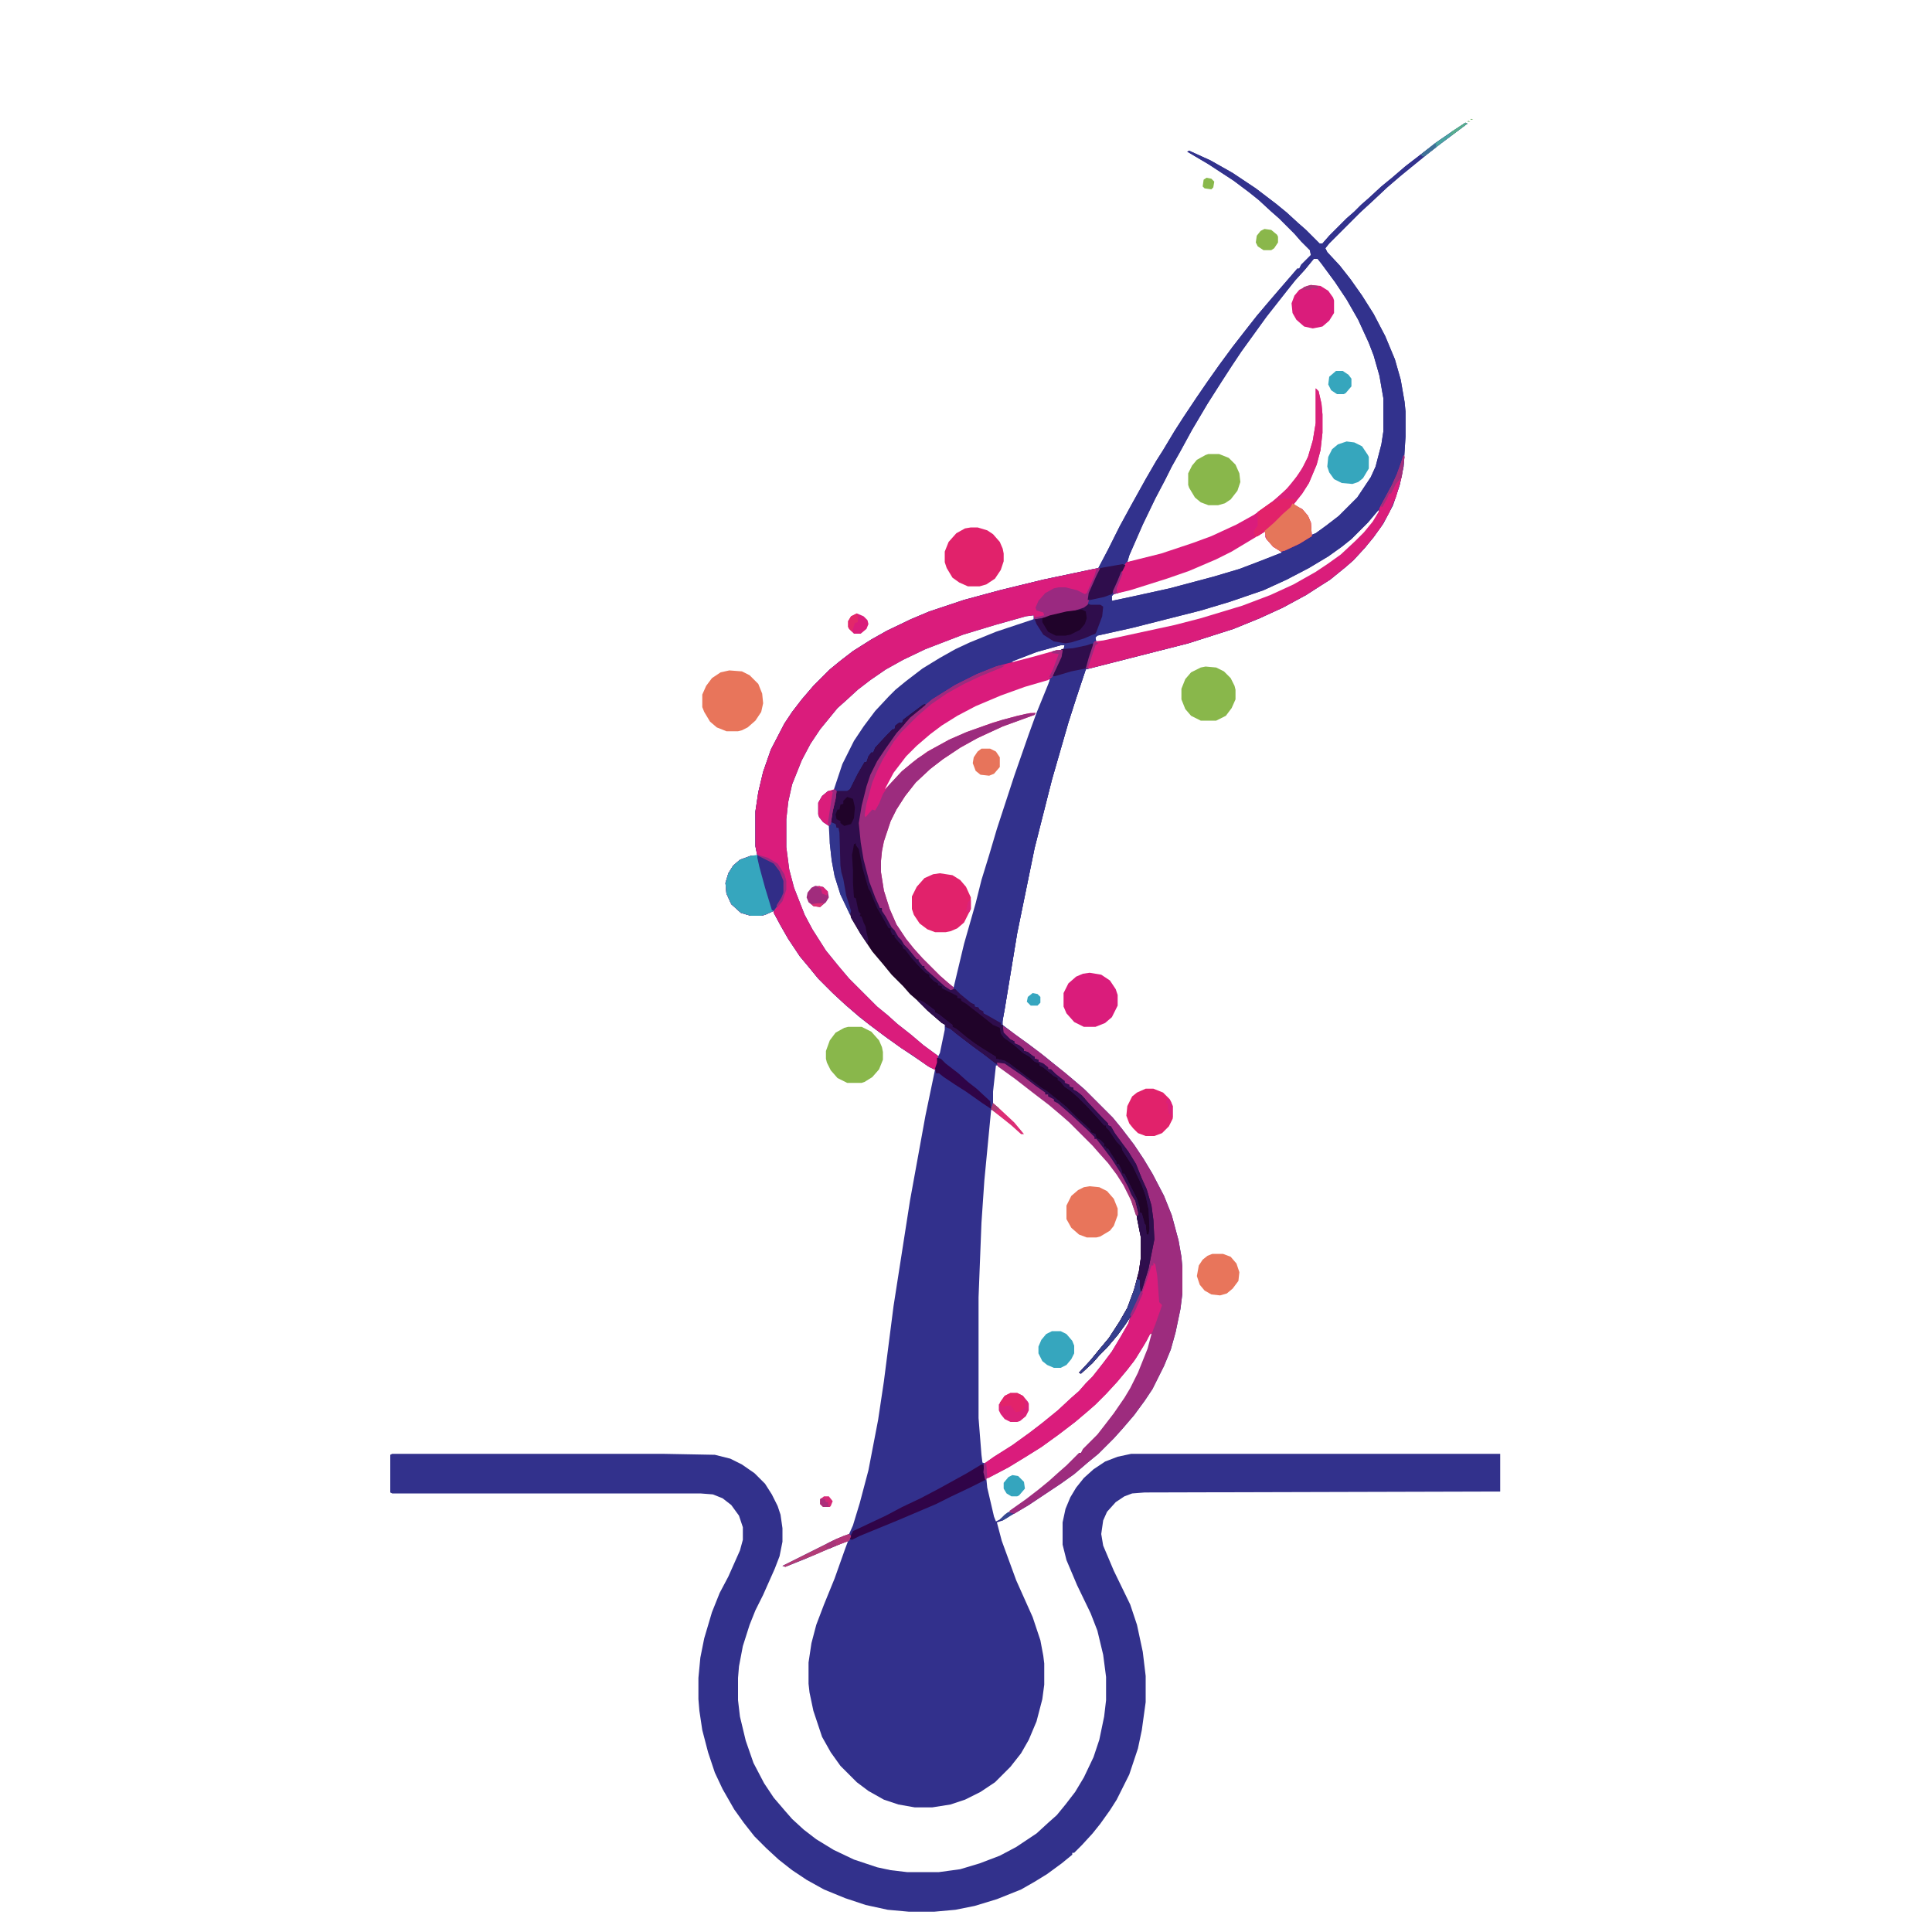 <svg xmlns="http://www.w3.org/2000/svg" version="1.1" viewBox="0 0 1624 2000" width="560" height="560" style="cursor: pointer;background:#ffffff8f;border-radius:50%;"><script xmlns="" type="text/javascript" src="chrome-extension://cmndjbecilbocjfkibfbifhngkdmjgog/core/scripts/inpage/sdk.script.js"/><path transform="translate(1329,127)" d="m0 0 2 1-28 21-14 11-16 13-11 9-14 12-16 15-12 11-32 32-4 5 2 4 13 14 11 14 12 17 12 19 12 23 10 24 6 21 4 23 1 10v26l-2 31-4 19-7 21-10 19-10 14-9 11-12 13-8 7-16 13-11 7-14 9-24 13-24 11-27 11-47 15-106 27-10 30-8 25-17 59-18 71-18 88-13 79-2 11v5l13 10 14 10 17 13 16 13 11 9 13 11 30 30 9 11 13 17 10 15 9 15 12 23 8 20 7 26 3 17 1 11v27l-2 16-5 24-5 18-7 17-12 24-8 12-11 15-12 14-9 10-16 16-11 9-14 12-14 10-33 22-17 10-10 6-6 2 5 19 15 41 17 38 8 24 3 16 1 8v22l-2 15-6 23-8 19-8 14-11 14-16 16-15 10-16 8-15 5-19 3h-18l-17-3-15-5-16-9-12-9-17-17-10-14-9-16-9-27-4-19-1-9v-22l3-20 5-19 8-21 11-27 11-31 3-8-29 12-16 7-20 8-3-1 56-28 13-5 4-9 7-23 9-34 10-52 6-40 10-78 17-109 16-88 10-48-5-2-21-14-23-16-16-12-13-10-15-13-13-12-15-15-9-11-10-12-12-18-8-14-7-13v-2l-9 4-4 1h-11l-10-3-10-9-5-11-1-11 3-10 5-8 7-6 11-4h7l-2-10v-36l3-20 5-21 8-23 14-27 8-12 10-13 12-14 17-17 11-9 13-10 19-12 16-9 25-12 19-8 36-12 37-10 45-11 57-12 10-19 12-24 12-22 15-27 11-19 7-11 12-20 9-14 14-21 11-16 12-17 14-19 14-18 11-14 11-13 12-14 13-15 6-7h2l2-4 10-10-1-5-9-9-7-8-16-16-8-7-13-12-10-8-16-12-26-17-22-13 2-1 22 10 23 13 24 16 21 16 11 9 12 11 8 7 14 14h3l7-8 18-18 8-7 7-7 8-7 13-12 11-9 14-12 13-10 18-14 16-11zm-157 141-9 11-10 11-8 10-22 28-26 36-10 15-11 17-14 22-16 27-12 22-9 16-7 14-10 19-13 27-14 32-2 7 6-1 25-6 26-8 30-11 26-12 18-10 17-12 13-11 8-8 12-16 7-14 5-17 3-18v-35l4 15 1 11v19l-2 18-4 15-8 19-7 11-8 10 1 3 8 4 5 6 3 7 1 13 5-2 11-8 13-10 19-19 14-21 5-11 6-23 2-13v-35l-4-23-6-21-5-13-11-24-12-21-12-18-14-19-4-5zm67 260-11 13-17 17-10 8-14 10-20 12-23 12-24 11-35 12-30 9-71 18-36 8-2 2 1 5 11-2 70-15 27-7 43-13 29-11 24-11 23-13 12-8 14-10 15-14 10-10 9-11 6-10zm-119 22-18 11-15 9-16 8-28 12-23 8-38 12-17 5-2 2v5l19-4 41-9 45-12 27-8 21-8 23-9-3-3-6-4-6-7-2-8zm-242 86-33 9-36 11-39 15-23 11-18 10-16 11-13 10-12 11-10 9-18 22-10 15-9 17-10 25-4 18-2 18v29l3 23 5 19 11 28 8 15 14 22 13 16 11 13 30 30 11 9 10 9 14 11 13 11 15 11 2-4 5-24v-5l-12-11-8-7-8-8-7-6-7-8-12-12-9-11-11-13-12-18-10-17-11-24-6-19-3-16-2-18-1-18-7-5-4-7v-12l4-7 5-4 7-2 9-27 12-24 10-15 12-16 14-15 14-13 20-15 18-11 16-9 15-7 27-11 39-13 1-5zm32 32-25 7-26 10 3 1 26-7 25-7 1-4zm-55 18 4 1zm-1 1m43 16-24 7-25 9-26 11-19 10-16 10-12 9-14 12-12 12-13 17-9 17 1 2 9-10 7-8 13-11 15-11 24-13 19-8 25-9 25-7 14-3h4l-33 12-26 12-18 10-18 12-13 10-15 14-13 16-11 18-8 21-4 17-1 10v12l3 19 6 19 7 16 10 15 8 10 9 10 19 19 8 7 6 5h1l11-46 12-42 6-24 8-26 8-27 18-55 15-43 8-22 11-27 2-8zm-54 400-3 27v12l11 11 8 7 10 11 1 3-11-10-10-8-9-7h-2l-7 73-3 44-3 77v125l3 38 1 8 3 1 17-11 11-7 18-13 13-10 16-13 14-13 8-7 9-10 11-12 10-13 13-20 9-16 1-6-3 2-3 5-8 11-11 13-8 8-7 8-11 10 2-3 7-8 9-10 9-11 7-10 11-18 7-14 8-26 3-19v-21l-4-20-6-18-8-16-7-11-9-12-9-10-7-8-25-25-8-7-13-11-17-13-18-14-18-13zm161 274-6 11-11 18-9 12-11 13-11 12-10 10-8 7-13 11-17 13-18 13-16 10-18 11-23 12 1 10 7 30 2 5 4-2 13-10 14-10 13-10 11-9 10-9 8-7 9-9 4-3v-2h2l7-8 11-11 7-9 10-13 11-16 6-10 8-16 10-25 4-15z" fill="#32308C"/>
<path transform="translate(1329,127)" d="m0 0 2 1-28 21-14 11-16 13-11 9-14 12-16 15-12 11-32 32-4 5 2 4 13 14 11 14 12 17 12 19 12 23 10 24 6 21 4 23 1 10v26l-2 31-4 19-7 21-10 19-10 14-9 11-12 13-8 7-16 13-11 7-14 9-24 13-24 11-27 11-47 15-106 27-10 30-8 25-17 59-18 71-18 88-13 79-3 16-1-2-6-2-12-8-1-2-4-2v-2l-4-1v-2l-4-1-11-9-5-4v-2l-5 1-6-4-10-9-8-7-3-3v-2h-2l-4-5v-2h-2l-9-11-4-4-3-5-3-3-4-7-3-3-6-11-4-6v-3h-2l-5-11-6-16-6-23-3-18-2-20 3-18 5-20 4-12 7-14 8-12 12-17 9-10 5-6 11-9 4-4-10 7-10 8-3 3-5 3h-2l-1 4-8 7-7 7-6 8-6 7-2 5h-2l-2 5-10 19-4 6-7 1-6-1-1 8-3 13-1 11 4 2 1 4h2l1 5 1 34 1 7 2 7 3 17 5 16-1 4-10-21-6-19-3-16-2-18-1-18-6-4-4-5-1-3v-12l4-7 6-5 6-1 9-27 12-24 10-15 12-16 14-15 7-7 11-9 17-13 18-11 16-9 15-7 27-11 39-13v-4l-8 1-32 9-33 10-39 15-23 11-18 10-16 11-13 10-12 11-9 8-18 22-10 15-9 17-10 25-4 18-2 18v29l3 23 5 19 11 28 8 15 14 22 13 16 11 13 29 29 11 9 10 9 14 11 13 11 15 11v9l-2 6-8-4-17-12-11-7-18-13-16-12-10-8-14-12-13-12-15-15-9-11-10-12-12-18-8-14-7-13v-2l-9 4-4 1h-11l-10-3-10-9-5-11-1-11 3-10 5-8 7-6 11-4h7l-2-10v-36l3-20 5-21 8-23 14-27 8-12 10-13 12-14 17-17 11-9 13-10 19-12 16-9 25-12 19-8 36-12 37-10 45-11 57-12 10-19 12-24 12-22 15-27 11-19 7-11 12-20 9-14 14-21 11-16 12-17 14-19 14-18 11-14 11-13 12-14 13-15 6-7h2l2-4 10-10-1-5-9-9-7-8-16-16-8-7-13-12-10-8-16-12-26-17-22-13 2-1 22 10 23 13 24 16 21 16 11 9 12 11 8 7 14 14h3l7-8 18-18 8-7 7-7 8-7 13-12 11-9 14-12 13-10 18-14 16-11zm-157 141-9 11-10 11-8 10-22 28-26 36-10 15-11 17-14 22-16 27-12 22-9 16-7 14-10 19-13 27-14 32-2 7 6-1 25-6 26-8 30-11 26-12 18-10 17-12 13-11 8-8 12-16 7-14 5-17 3-18v-35l4 15 1 11v19l-2 18-4 15-8 19-7 11-8 10 1 3 8 4 5 6 3 7 1 13 5-2 11-8 13-10 19-19 14-21 5-11 6-23 2-13v-35l-4-23-6-21-5-13-11-24-12-21-12-18-14-19-4-5zm67 260-11 13-17 17-10 8-14 10-20 12-23 12-24 11-35 12-30 9-71 18-36 8-2 2 1 5 11-2 70-15 27-7 43-13 29-11 24-11 23-13 12-8 14-10 15-14 10-10 9-11 6-10zm-119 22-18 11-15 9-16 8-28 12-23 8-38 12-17 5-2 2v5l19-4 41-9 45-12 27-8 21-8 23-9-3-3-6-4-6-7-2-8zm-210 118-25 7-26 10 3 1 26-7 25-7 1-4zm-55 18 4 1zm-1 1m43 16-24 7-25 9-26 11-19 10-16 10-12 9-14 12-12 12-13 17-9 17 1 2 9-10 7-8 13-11 15-11 24-13 19-8 25-9 25-7 14-3h4l-33 12-26 12-18 10-18 12-13 10-15 14-13 16-11 18-8 21-4 17-1 10v12l3 19 6 19 7 16 10 15 8 10 9 10 19 19 8 7 6 5h1l11-46 12-42 6-24 8-26 8-27 18-55 15-43 8-22 11-27 2-8z" fill="#32328D"/>
<path transform="translate(218,1505)" d="m0 0h280l54 1 16 4 12 6 13 9 11 11 7 11 6 12 3 9 2 14v14l-3 15-5 13-12 27-8 16-6 15-7 22-4 21-1 12v23l2 17 6 25 8 23 11 21 10 15 12 14 7 8 12 11 13 10 18 11 21 10 24 8 14 3 17 2h33l22-3 20-6 21-8 17-9 21-14 12-11 9-8 9-11 10-13 9-15 10-21 6-18 5-24 2-17v-24l-3-23-6-25-7-18-14-29-11-26-4-16v-23l3-14 5-12 6-10 8-10 10-9 12-8 13-5 14-3h382v39l-368 1-13 1-8 3-9 6-9 10-4 9-2 14 2 12 11 26 17 35 7 21 6 28 3 25v27l-4 29-4 19-9 27-13 26-7 11-10 14-8 10-11 12-8 8h-2v2l-11 9-15 11-13 8-14 8-25 10-23 7-20 4-22 2h-26l-22-2-23-5-21-7-22-9-18-10-15-10-14-11-13-12-12-12-11-14-10-14-12-21-8-17-7-21-6-23-3-20-1-12v-22l2-21 4-20 8-27 8-20 9-17 12-27 3-11v-13l-4-12-8-11-9-7-10-4-13-1h-319l-2-1v-39z" fill="#32318C"/>
<path transform="translate(949,588)" d="m0 0 2 1-11 25-1 7-1 5-4 3-12 4-26 6-13 2-1-4-8 1-32 9-33 10-39 15-23 11-18 10-16 11-13 10-12 11-9 8-18 22-10 15-9 17-10 25-4 18-2 18v29l3 23 5 19 11 28 8 15 14 22 13 16 11 13 29 29 11 9 10 9 14 11 13 11 15 11v9l-2 6-8-4-17-12-11-7-18-13-16-12-10-8-14-12-13-12-15-15-9-11-10-12-12-18-8-14-7-13v-2l-9 4-4 1h-11l-10-3-10-9-5-11-1-11 3-10 5-8 7-6 11-4h7l-2-10v-36l3-20 5-21 8-23 14-27 8-12 10-13 12-14 17-17 11-9 13-10 19-12 16-9 25-12 19-8 36-12 37-10 45-11z" fill="#DA1C7C"/>
<path transform="translate(769,729)" d="m0 0 2 1-14 12-5 5h-2l-2 4-8 9-9 13-10 15-5 9-7 20-5 21-2 15 4 33 5 20 5 15 6 15 1 4h2l4 8 6 9 3 5 4 5 3 5 5 5 3 5 8 9v2h2l4 5v2h2l7 8 10 9 8 6 7 1 5 5 11 9 4 2v2l4 1 1 2 4 2v2l4 2 14 8v2h2l1 8 7 7 4 2v2l5 2 5 4v2l4 1 5 4 2 1v2l4 1v2l5 2 5 4v2h3l5 5 9 7v2l5 2v2l4 1v2l4 2 5 4 7 8 15 16 5 5v2l3 1 4 7 8 11 6 8 8 13 6 15 5 11 5 17 2 15 1 20-6 30-7 23-9 21-4 8-4 6-8 11-11 13-8 8-7 8-12 11-2-1 12-13 9-11 10-12 11-17 8-14 7-19 5-19 2-14v-21l-4-20-1-9-2-9-3-5-4-9-8-15-9-14-9-12-6-7v-2h-2l-7-8-10-10-8-7-7-6-3-2v-2l-4-2-3-2v-2l-6-3v-2h-3v-2l-4-2-15-11-14-10-9-6-9-1-13-10-11-8-17-13-6-5-5-2v-2l-4-2-15-13-10-10-8-7-7-8-12-12-9-11-11-13-12-18-10-17-2-10-4-13-3-17-3-14-1-39h-2l-1-4-4-1-1-2 2-14 4-17h11l3-2 8-16 7-12h2l2-6 3-4h2l2-5 12-13 6-6h2l1-4 4-3h3l1-3 20-15z" fill="#200329"/>
<path transform="translate(943,666)" d="m0 0 1 2-8 25-10 30-8 25-17 59-18 71-18 88-13 79-3 16-1-2-6-2-12-8-1-2-4-2v-2l-4-1v-2l-4-1-11-9-5-4v-2l-2-1 11-46 12-42 6-24 8-26 8-27 18-55 15-43 8-22 11-27 4-10 4-8 7-15 1-5-2-1 13-1 14-3z" fill="#32318C"/>
<path transform="translate(850,1062)" d="m0 0 5 3 15 11 19 14 11 9 14 11 14 12 8 7 28 28 9 11 13 17 10 15 9 15 12 23 8 20 7 26 3 17 1 11v27l-2 16-5 24-5 18-7 17-12 24-8 12-11 15-12 14-9 10-16 16-11 9-14 12-14 10-33 22-15 9-5-1v-2l17-12 13-10 11-9 10-9 8-7 13-13h2l2-4 15-15 7-9 10-13 11-16 6-10 8-16 10-25 4-15-1-1-4 8-11 18-9 12-11 13-11 12-11 11-8 7-13 11-17 13-18 13-16 10-18 11-21 11h-2l-1 2-2-8 1-9 10-7 19-12 18-13 13-10 16-13 14-13 8-7 7-8 7-7 11-14 9-12 9-15 8-14 3-11 8-18 7-21 5-22 3-16-1-19-3-20-8-22-4-8-4-10-9-14-7-9-8-11-1-3-6-5-7-8-13-14v-2l-3-1-5-5-4-3v-2l-4-1-3-3-2-1v-2l-4-2-10-8v-2h-3l-5-5-5-3-1-2-3-1v-2l-5-2-3-3-3-1-5-5-5-3v-2l-5-2-7-7z" fill="#9D2C7E"/>
<path transform="translate(906,673)" d="m0 0h6l-1 7-6 13-4 8-4 3-24 7-25 9-26 11-19 10-16 10-12 9-14 12-11 11-13 17-9 17 5-5 12-13 12-10 15-11 24-13 19-8 25-9 25-7 14-3h5l-1 2-33 12-26 12-18 10-18 12-13 10-15 14-11 14-9 14-6 12-7 21-2 10-1 10v12l3 19 6 19 7 16 10 15 8 10 9 10 18 18 8 7 6 5v2l-3 1-6-4-10-9-8-7-3-3v-2h-2l-4-5v-2h-2l-9-11-4-4-3-5-3-3-4-7-3-3-6-11-4-6v-3h-2l-5-11-6-16-6-23-3-18-2-20 3-18 5-20 4-12 7-14 8-12 12-17 9-10 5-6 11-9 12-10 24-15 22-11 20-8 11-3 27-7z" fill="#DA1B7C"/>
<path transform="translate(1174,402)" d="m0 0 3 3 3 13 1 11v19l-2 18-4 15-8 19-7 11-8 10v2l8 4 6 7 3 7 1 14-13 8-15 7-4 1-8-5-7-8-1-2v-6l-35 21-16 8-28 12-23 8-38 12-17 4-1-3 5-11 5-13 4-6 36-9 33-11 19-7 26-12 18-10 17-12 13-11 7-7 12-16 7-14 5-17 3-18z" fill="#DA1C7C"/>
<path transform="translate(769,729)" d="m0 0 2 1-14 12-5 5h-2l-2 4-8 9-9 13-10 15-5 9-7 20-5 21-2 15 4 33 5 20 5 15 6 15 1 4h2l4 8 6 9 3 5 4 5 3 5 5 5 3 5 8 9v2h2l4 5v2h2l7 8 10 9 8 6 7 1 5 5 11 9 4 2v2l4 1 1 2 4 2v2l4 2 14 8v2h2l1 8 7 7 4 2v2l5 2 5 4v2l4 1 5 4 2 1v2l4 1v2l5 2 5 4v2h3l5 5 9 7v2l5 2v2l4 1v2l4 2 5 4 7 8 15 16 5 5v2l3 1 4 7 8 11 6 8 8 13 6 15 5 11 5 17 2 15 1 20-6 30-7 23-9 21-4 8-4 6-8 11-11 13-8 8-7 8-12 11-2-1 12-13 9-11 10-12 11-17 8-14 7-19 5-19 2-14v-21l-4-20-1-9-2-9-3-5-4-9-8-15-9-14-9-12-6-7v-2h-2l-7-8-10-10-8-7-7-6-3-2v-2l-4-2-3-2v-2l-6-3v-2h-3v-2l-4-2-15-11-14-10-9-6-9-1-13-10-11-8-17-13-6-5-5-2v-2l-4-2-15-13-10-10 2-1 8 5 8 6v2l4 2 10 8 4 3v2l4 2 11 9 8 6 6 4 16 10v2l9 2 5 3 8 6 17 13 8 6 5 3 10 8 11 9 12 12 8 7 5 5v2l5 2 1 4 4 2 4 4v3h2v2h2l3 5 6 9v2h2l3 6 1 4h2l13 26 3 10v4l2 1 3 11 1 1 1 10h2l1-6-1-20-3-14-4-11-9-19-11-17-1-4-5-5-8-12-3-3v-2h-2l-7-8-11-12-9-9-8-7-6-4-4-5-3-2v-2l-4-2-11-9-4-2v-2l-5-2-5-5-7-4-9-8-11-8-3-4-1-6-7-3-10-8-18-14-5-3v-2l-4-1v-2l-16-8v-2l-4-1v-2l-4-2-5-5v-2l-4-2-8-8-7-8-6-8-2-1-1-3-3-3-5-6v-2h-2l-2-4v-3h-2l-9-16-3-5-3-7-4-10-2-3-6-21-4-20-3-4v-2l-2 1-1 6-1 5 1 16v13l1 15 2 1 2 10 1 4 2 2-1 2 2 1 2 6 2 4 1 6 2 8-1 4-7-10-10-17-2-10-4-13-3-17-3-14-1-39h-2l-1-4-4-1-1-2 2-14 4-17h11l3-2 8-16 7-12h2l2-6 3-4h2l2-5 12-13 6-6h2l1-4 4-3h3l1-3 20-15z" fill="#2F0D4C"/>
<path transform="translate(1265,471)" d="m0 0 1 2-3 21-6 21-7 16-8 14-8 11-9 11-12 13-8 7-16 13-11 7-14 9-24 13-24 11-27 11-47 15-102 26h-4l3-11 5-15 1-2 9-1 74-16 27-7 43-13 29-11 24-11 23-13 12-8 14-10 15-14 9-9 9-11 6-10 1-4 13-24 5-11 4-11z" fill="#DA1D7B"/>
<path transform="translate(1006,1307)" d="m0 0 2 2 2 12 2 27 3 3-7 20-2 5-1 3-3 3-6 11-10 16-8 10-9 11-12 13-11 11-8 7-13 11-17 13-18 13-16 10-18 11-21 11h-2l-1 2-2-8 1-9 10-7 19-12 18-13 13-10 16-13 14-13 8-7 7-8 7-7 11-14 9-12 9-15 8-14 3-7 10-21 6-16 5-16h2z" fill="#DA1C7C"/>
<path transform="translate(846,689)" d="m0 0h6l-3 2-22 9-17 8-18 10-16 11-14 12-17 17-8 10-11 18-6 12-5 12-6 22-2 12 1 2 7-8 3 1 4-7 4-10 6-9 14-15 16-13 14-9 18-10 18-8 20-7 18-6 24-6 10-1-1 2-33 12-26 12-18 10-18 12-13 10-15 14-11 14-9 14-6 12-7 21-2 10-1 10v12l3 19 6 19 7 16 10 15 8 10 9 10 18 18 8 7 6 5v2l-3 1-6-4-10-9-8-7-3-3v-2h-2l-4-5v-2h-2l-9-11-4-4-3-5-3-3-4-7-3-3-6-11-4-6v-3h-2l-5-11-6-16-6-23-3-18-2-20 3-18 5-20 4-12 7-14 8-12 12-17 9-10 5-6 11-9 12-10 24-15 22-11 20-8z" fill="#9C2C7E"/>
<path transform="translate(1174,402)" d="m0 0 3 3 3 13 1 11v19l-2 18-4 15-8 19-7 11-8 10v2l8 4 6 7 3 7 1 14-13 8-15 7-4 1-8-5-7-8-1-2v-6l-8 5h-3l-1-5 4-6v-14l17-12 13-12 10-12 7-11 5-10 5-17 3-18z" fill="#DA217A"/>
<path transform="translate(567,694)" d="m0 0 13 1 8 4 9 9 4 10 1 10-2 9-6 9-8 7-6 3-4 1h-12l-10-4-7-6-6-10-2-5v-13l4-9 6-8 9-6z" fill="#E8755B"/>
<path transform="translate(596,885)" d="m0 0 14 6 6 5 5 8 3 8v12l-6 12-5 7-9 4-4 1h-11l-10-3-10-9-5-11-1-11 3-10 5-8 7-6 11-4z" fill="#36A6BE"/>
<path transform="translate(785,904)" d="m0 0 13 2 8 5 6 7 5 11v12l-7 14-7 6-7 3-5 1h-11l-8-3-8-6-6-9-2-6v-13l5-10 8-9 9-4z" fill="#E1226B"/>
<path transform="translate(817,546)" d="m0 0h7l10 3 6 4 7 8 3 7 1 5v8l-3 9-6 9-9 6-7 2h-12l-9-4-7-5-6-10-2-6v-11l4-10 8-9 9-5z" fill="#E1226B"/>
<path transform="translate(762,1035)" d="m0 0 6 2 12 9v2l4 2 10 8 4 3v2l4 2 11 9 8 6 6 4 16 10v2l9 2 5 3 8 6 17 13 8 6 5 3 10 8 11 9 12 12 8 7 5 5v2l5 2 1 4 4 2 4 4v3h2v2h2l3 5 6 9v2h2l3 6 1 4h2l13 26 3 10v4l2 1 3 11 1 1 1 10h2l1-6-1-20-3-14-4-11-9-19-11-17-1-4-5-5-8-12-3-3v-2h-2l-7-8-11-12-9-9-8-7-6-4-4-5-3-2v-2l-4-2-11-9-4-2v-2l-5-2-5-5-7-4-9-8-11-8-3-5h3l7 7 4 2v2l5 2 5 4v2l4 1 5 4 2 1v2l4 1v2l5 2 5 4v2h3l5 5 9 7v2l5 2v2l4 1v2l4 2 5 4 7 8 15 16 5 5v2l3 1 4 7 8 11 6 8 8 13 6 15 5 11 5 17 2 15 1 20-6 30-7 23-9 21-4 8-4 6-8 11-11 13-8 8-7 8-12 11-2-1 12-13 9-11 10-12 11-17 8-14 7-19 5-19 2-14v-21l-4-20-1-9-2-9-3-5-4-9-8-15-9-14-9-12-6-7v-2h-2l-7-8-10-10-8-7-7-6-3-2v-2l-4-2-3-2v-2l-6-3v-2h-3v-2l-4-2-15-11-14-10-9-6-9-1-13-10-11-8-17-13-6-5-5-2v-2l-4-2-15-13-10-10z" fill="#2F0E4D"/>
<path transform="translate(690,1063)" d="m0 0h14l10 5 8 9 3 7 1 5v8l-4 10-7 8-8 5-3 1h-15l-10-5-7-8-4-8-1-4v-8l4-11 6-8 9-5z" fill="#89B74B"/>
<path transform="translate(1060,690)" d="m0 0 11 1 8 4 7 7 4 8 1 4v10l-4 9-6 8-10 5h-16l-10-5-6-7-4-10v-11l4-10 6-7 10-5z" fill="#89B74B"/>
<path transform="translate(940,1007)" d="m0 0 12 2 9 6 6 9 2 6v11l-6 12-7 6-10 4h-12l-10-5-8-9-3-7v-14l5-10 8-7 7-3z" fill="#DA1C7B"/>
<path transform="translate(1063,470)" d="m0 0h11l10 4 7 7 4 9 1 9-3 9-7 9-6 4-7 2h-10l-8-3-6-5-6-10-1-3v-12l4-8 5-6 9-5z" fill="#89B74B"/>
<path transform="translate(940,1228)" d="m0 0 10 1 8 4 7 8 4 10v7l-4 11-4 5-10 6-4 1h-10l-8-3-8-7-5-9v-14l5-10 7-6 6-3z" fill="#E8755B"/>
<path transform="translate(998,1127)" d="m0 0h8l10 4 7 7 3 7v13l-4 8-7 7-8 3h-9l-8-3-5-5-4-5-3-8 1-10 5-10 5-4z" fill="#E1226B"/>
<path transform="translate(938,625)" d="m0 0 3 1h10l3 2-1 10-6 16-1 2-5 2-7 3-13 4-6 1-12-2-11-7-7-11-2-5 33-8 13-3 8-4z" fill="#2F0D4C"/>
<path transform="translate(1169,295)" d="m0 0 10 1 8 5 5 7 1 3v13l-5 8-7 6-10 2-9-2-8-7-4-7-1-10 3-8 5-6 8-4z" fill="#DA1C7B"/>
<path transform="translate(1150,521)" d="m0 0 5 3 6 4 5 6 3 7 1 14-13 8-15 7-4 1-8-5-7-8-2-9 8-8 8-7 9-9z" fill="#E5765A"/>
<path transform="translate(1206,457)" d="m0 0 8 1 8 4 6 9 1 2v12l-6 10-5 4-6 2-11-1-8-4-5-7-2-6 1-10 4-8 6-5z" fill="#36A6BD"/>
<path transform="translate(1067,1298)" d="m0 0h11l8 3 6 7 3 9-1 9-6 8-6 5-7 2-9-1-7-4-5-6-3-9 2-11 4-6 5-4z" fill="#E8755B"/>
<path transform="translate(949,588)" d="m0 0 2 1-11 25-1 7-1 5-4 3-12 4-26 6-13 2v-2l10-2-1-3-7-2-1-3 3-7 7-8 9-5 5-1h7l12 3 8 4 2-1 8-18 2-7z" fill="#9A2980"/>
<path transform="translate(844,1100)" d="m0 0 8 1 19 13 13 10 10 7v2h3v2l6 3v2l4 2 7 6 8 7 15 14 8 8v2h2l7 9 9 12 9 14 8 15 5 12 2 2 3 12v3h-2l-5-15-8-16-7-11-9-12-9-10-7-8-24-24-8-7-13-11-17-13-18-14-18-13z" fill="#9F2D7D"/>
<path transform="translate(901,1378)" d="m0 0h9l6 3 6 7 2 5v8l-3 6-5 6-6 3h-7l-7-3-5-4-4-8v-7l3-7 5-6z" fill="#36A6BE"/>
<path transform="translate(932,631)" d="m0 0 4 2 1 7-2 6-5 6-10 5-5 1h-10l-8-4-6-10v-4l8-3 17-4z" fill="#20032A"/>
<path transform="translate(596,885)" d="m0 0 14 6 6 5 5 8 3 8v12l-6 12-5 7-2-1-7-23-6-22-2-9z" fill="#312D87"/>
<path transform="translate(974,584)" d="m0 0 3 1-6 12-5 13-3 5-8 3-14 3h-3l1-7 8-18 4-8z" fill="#2F0D4C"/>
<path transform="translate(943,666)" d="m0 0 1 2-7 22-1 2-15 3-17 5h-2l3-10 6-12 1-5-2-1 13-1 14-3z" fill="#2F0D4C"/>
<path transform="translate(858,1442)" d="m0 0h7l6 3 5 6 1 2v7l-3 6-6 5-3 1h-7l-6-3-4-5-2-4v-6l6-9z" fill="#DB2179"/>
<path transform="translate(1141,516)" d="m0 0 11 1 2 2-4 2-2 4-8 7-9 9-8 7-5 4-4 3h-3l-1-5 4-6v-14l14-10 5-1z" fill="#E2226A"/>
<path transform="translate(672,851)" d="m0 0 5 2 1 4h2l1 5 1 34 1 7 2 7 3 17 5 16-1 4-10-21-6-19-3-16-2-18v-20z" fill="#32358D"/>
<path transform="translate(828,775)" d="m0 0h9l6 3 4 6v10l-6 7-5 2-9-1-5-4-3-8 1-6 4-6z" fill="#E7745B"/>
<path transform="translate(989,1324)" d="m0 0 3 1v7l1 6-8 19-4 8-4 6-8 11-11 13-8 8-7 8-12 11-2-1 12-13 9-11 10-12 11-17 8-14 7-19z" fill="#353E8D"/>
<path transform="translate(676,817)" d="m0 0 2 2-1 8-3 13-2 13-2 2-6-4-4-5-1-3v-12l4-7 6-5z" fill="#DA1D7B"/>
<path transform="translate(1195,384)" d="m0 0h7l6 4 3 4v8l-6 7-2 1h-7l-6-4-3-6 1-8z" fill="#36A6BD"/>
<path transform="translate(689,825)" d="m0 0 6 2 2 9-1 11-3 6-7 2-4-3v-2l-4-2-1-5 2-5h2l1-5 3-1v-3z" fill="#200329"/>
<path xmlns="http://www.w3.org/2000/svg" transform="translate(828,1516)" d="m0 0h2l2 16-16 8-19 9-16 8-40 17-39 16-8 4-3-1 4-8 34-16 17-9 19-9 19-10 29-16z" fill="#300448"/>
<path transform="translate(1121,237)" d="m0 0 7 1 6 5 1 2v6l-4 6-3 2h-8l-6-4-2-4 1-7 4-5z" fill="#8AB74B"/>
<path transform="translate(656,917)" d="m0 0 8 1 5 5 1 6-3 5-6 5-7-1-5-4-2-5 1-5 4-5z" fill="#A12C7D"/>
<path transform="translate(860,1527)" d="m0 0 6 1 6 6 1 7-6 7-2 1h-6l-5-3-3-5v-6l5-6z" fill="#35A5BE"/>
<path transform="translate(858,1442)" d="m0 0h7l6 3 2 4v8l-5 4-5 1v-2h-2v-3l-2 1v-3h-3l-7 1-2-4 5-7z" fill="#E2236A"/>
<path transform="translate(699,635)" d="m0 0 7 3 4 4 1 4-2 5-6 5h-7l-5-5-1-2v-6l3-5z" fill="#DA1D7B"/>
<path transform="translate(691,1588)" d="m0 0 2 2-2 5-16 6-18 8-20 8-12 5-3-1 56-28z" fill="#B23C76"/>
<path transform="translate(840,1142)" d="m0 0 7 6 15 14 10 12h-3l-10-9-10-8-9-7-2-2z" fill="#DC2E75"/>
<path xmlns="http://www.w3.org/2000/svg" transform="translate(782,1095)" d="m0 0 4 1 5 5 13 10 10 9 9 7 14 13 1 8-9-6-17-12-11-7-12-8-5-4h-3l-1-5 2-6z" fill="#2F0447"/>
<path transform="translate(1265,471)" d="m0 0 1 2-3 21-6 7-5 10h-2l-2 5-5 9-2-1 12-22 5-11 4-11z" fill="#9F307C"/>
<path transform="translate(691,1588)" d="m0 0 2 2-2 5-16 6-4 2h-4l1-5 17-8z" fill="#B23678"/>
<path transform="translate(881,1028)" d="m0 0 5 1 3 3v6l-3 3h-7l-4-4 1-5z" fill="#36A6BF"/>
<path transform="translate(1329,127)" d="m0 0 2 1-28 21-14 11-4 2-2-2 15-12 16-11z" fill="#49A4A0"/>
<path transform="translate(597,885)" d="m0 0 10 3 10 6 7 11 2 7v9l-4 12-6 7v-3l5-8 2-5v-12l-4-10-6-8-16-8z" fill="#9B2980"/>
<path transform="translate(665,1549)" d="m0 0h5l4 5-2 5-1 1h-7l-3-3v-5z" fill="#D62977"/>
<path transform="translate(1061,184)" d="m0 0 5 1 3 3-1 6-2 2-7-1-2-2 1-7z" fill="#89B84B"/>
<path transform="translate(699,635)" d="m0 0 1 3v6l-3 1-3 9-3-3-1-2v-6l3-5z" fill="#E2286A"/>
<path transform="translate(676,817)" d="m0 0 2 2-1 8-3 13-2 13-2 2-1-3 4-26 1-6-2-1z" fill="#9B297F"/>
<path transform="translate(906,673)" d="m0 0h6l-1 7-6 13-4 8h-3l4-8 6-16-8-1 2-2z" fill="#9D2B7E"/>
<path transform="translate(1021,1137)" d="m0 0 3 3 2 5v12l-2-1 1-2-3-1-1-6v-5h-2l1-4z" fill="#DB207A"/>
<path transform="translate(994,1336)" d="m0 0 1 3-8 18-4 7-1-3 7-15 4-9z" fill="#9B2980"/>
<path transform="translate(674,1595)" d="m0 0h3l1 5-7 3h-4l1-5z" fill="#A73579"/>
<path transform="translate(662,1551)" d="m0 0 4 1 1 3h2l1 5h-6l-3-3v-5z" fill="#AC2F7B"/>
<path transform="translate(1297,149)" d="m0 0h2l-1 4-12 9-3-2z" fill="#3E6F97"/>
<path transform="translate(945,664)" d="m0 0 4 2-3 2-8 24h-2l3-11 5-15z" fill="#9C2A7F"/>
<path transform="translate(1169,295)" d="m0 0 7 1v3l-6-1-1 2h-10l3-3z" fill="#AD3479"/>
<path transform="translate(981,1235)" d="m0 0 3 3 3 5 3 12v3h-2l-5-15-2-5z" fill="#A2367A"/>
<path transform="translate(973,591)" d="m0 0 1 3-6 15v4l2 1-5 1-1-3 5-11z" fill="#982B81"/>
<path transform="translate(856,1565)" d="m0 0 4 2-5 4-5 3-3-1 5-5z" fill="#364890"/>
<path transform="translate(831,1515)" d="m0 0h2l1 15-2 2-2-8z" fill="#9C2A7F"/>
<path transform="translate(816,932)" d="m0 0h1v9l-2 4-3-2 2-9z" fill="#DB2379"/>
<path transform="translate(660,917)" d="m0 0 5 2 4 4-1 4-5-2-1-5-4-2z" fill="#D6227A"/>
<path transform="translate(1329,127)" d="m0 0 2 1-16 12h-2l2-4z" fill="#58AD8E"/>
<path transform="translate(840,1142)" d="m0 0 6 5v2h-2l-2 2-4-3z" fill="#AB3D76"/>
<path transform="translate(658,935)" d="m0 0h7l-4 4-7-1-2-2z" fill="#DB3074"/>
<path transform="translate(1332,125)" d="m0 0 2 1h-3z" fill="#74B368"/>
<path transform="translate(1335,123)" d="m0 0 2 1h-3z" fill="#74B368"/>
<path transform="translate(1338,121)" d="m0 0 2 1z" fill="#89B84B"/>
<path transform="translate(1341,119)" d="m0 0 2 1z" fill="#89B84B"/>
<path transform="translate(1337,122)" d="m0 0" fill="#36A6BF"/>
<path transform="translate(1340,120)" d="m0 0" fill="#89B84B"/>
<path transform="translate(1343,118)" d="m0 0" fill="#89B84B"/>
<script xmlns=""/>
<script xmlns=""/></svg>
